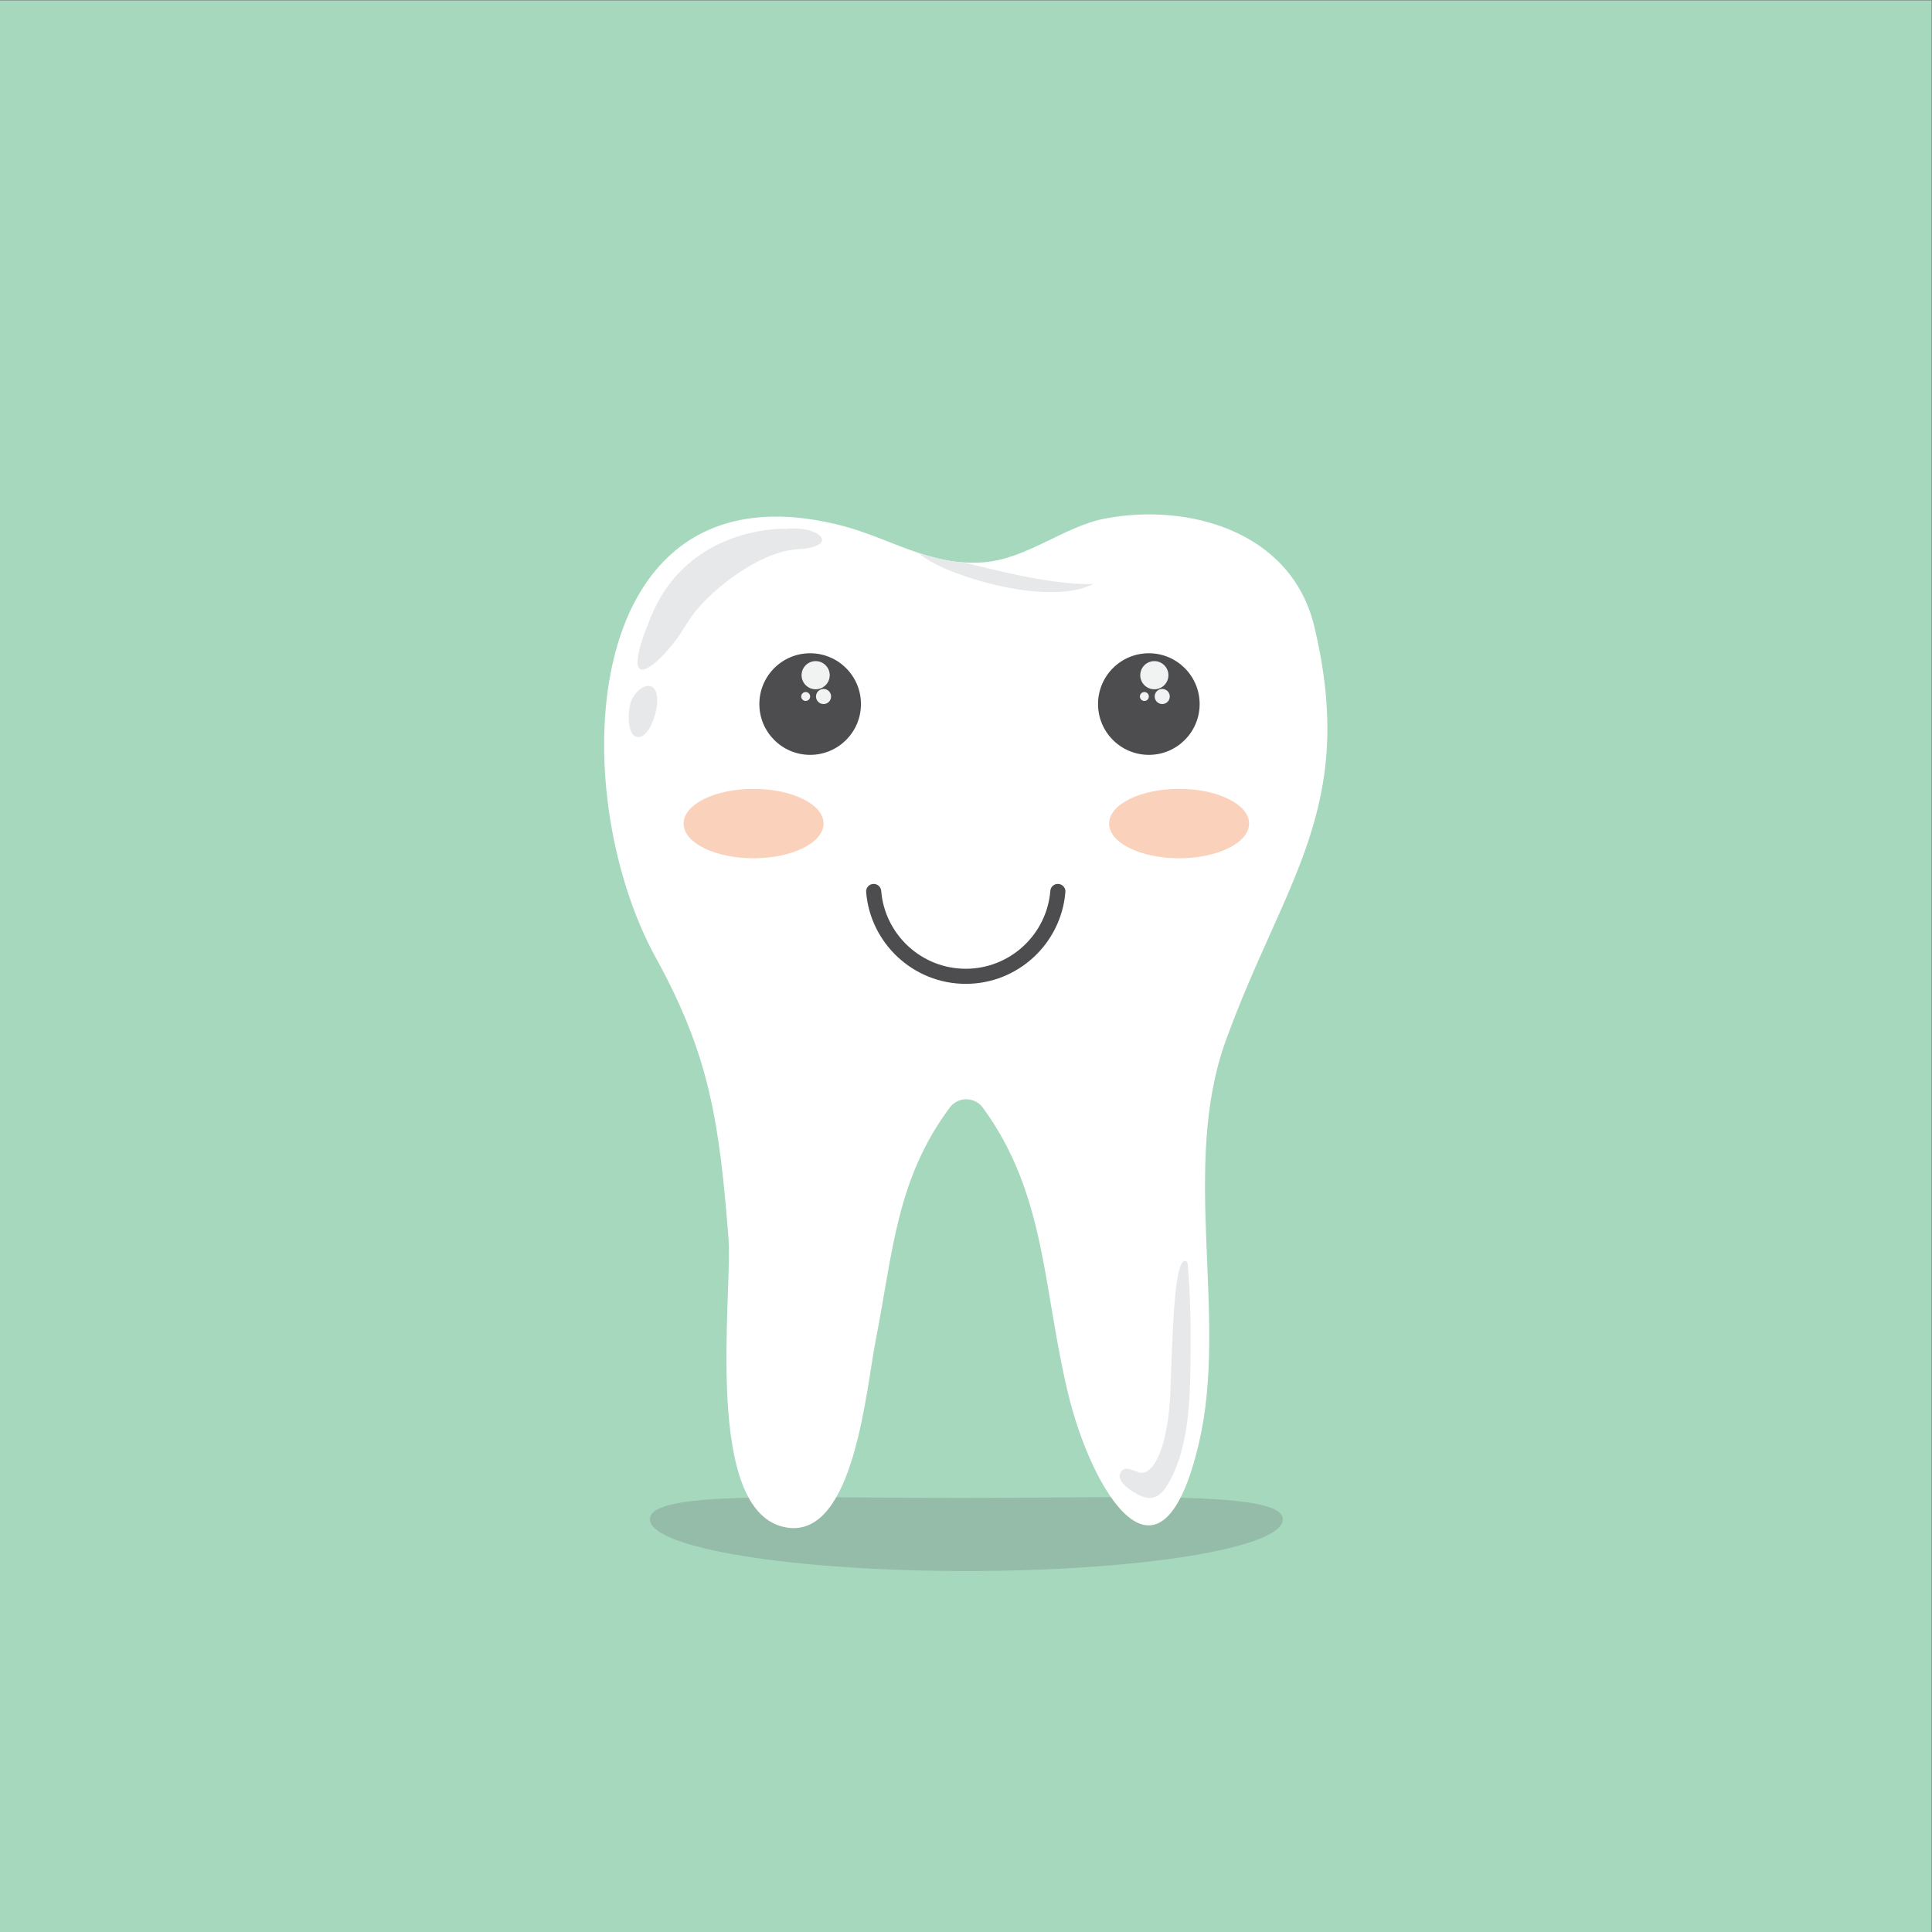 <?xml version="1.0" encoding="UTF-8" standalone="no"?>
<svg
   xmlns:dc="http://purl.org/dc/elements/1.1/"
   xmlns:cc="http://creativecommons.org/ns#"
   xmlns:rdf="http://www.w3.org/1999/02/22-rdf-syntax-ns#"
   xmlns:svg="http://www.w3.org/2000/svg"
   xmlns="http://www.w3.org/2000/svg"
   viewBox="0 0 1706.667 1706.667"
   height="1706.667"
   width="1706.667"
   xml:space="preserve"
   id="svg2"
   version="1.1"><rect x="0" y="0" width="1706.667" height="1706.667" fill="#808080" stroke="none"/><defs
     id="defs6"><clipPath
       id="clipPath20"
       clipPathUnits="userSpaceOnUse"><path
         id="path18"
         d="M 0,1280 H 1280 V 0 H 0 Z" /></clipPath><clipPath
       id="clipPath28"
       clipPathUnits="userSpaceOnUse"><path
         id="path26"
         d="m 430.68,288.176 h 419.4 v -48.965 h -419.4 z" /></clipPath></defs><g
     transform="matrix(1.333,0,0,-1.333,0,1706.667)"
     id="g10"><path
       id="path12"
       style="fill:#a6d8be;fill-opacity:1;fill-rule:nonzero;stroke:none"
       d="M 0,0 H 1280 V 1280 H 0 Z" /><g
       id="g14"><g
         clip-path="url(#clipPath20)"
         id="g16"><g
           id="g22"><g
             id="g24" /><g
             id="g36"><g
               style="opacity:0.2"
               id="g34"
               clip-path="url(#clipPath28)"><g
                 id="g32"
                 transform="translate(850.08,273.469)"><path
                   id="path30"
                   style="fill:#4d4c4e;fill-opacity:1;fill-rule:nonzero;stroke:none"
                   d="m 0,0 c 0,-18.921 -93.886,-34.259 -209.7,-34.259 -115.814,0 -209.7,15.338 -209.7,34.259 0,18.921 89.097,14.177 204.911,14.177 C -98.675,14.177 0,18.921 0,0" /></g></g></g></g><g
           transform="translate(870.964,865.187)"
           id="g38"><path
             id="path40"
             style="fill:#ffffff;fill-opacity:1;fill-rule:nonzero;stroke:none"
             d="m 0,0 c -15.201,63.566 -84.397,82.203 -139.369,71.344 -26.731,-5.281 -51.356,-26.829 -80.309,-28.886 -35.543,-2.525 -61.862,16.389 -94.478,24.609 -173.826,43.811 -183.513,-175.341 -122.055,-286.903 35.661,-64.734 41.993,-109.281 48.008,-185.473 2.888,-36.586 -17.652,-183.241 38.85,-191.887 44.385,-6.792 52.219,90.947 58.718,124.198 11.537,59.025 13.687,106.459 49.035,154.136 5.487,7.402 16.5,7.364 21.951,-0.064 42.319,-57.669 39.738,-121.12 56.844,-190.85 15.416,-62.837 60.832,-140.343 86.376,-31.347 19.578,83.534 -12.485,183.261 17.821,266.761 C -20.028,-168.063 28.785,-120.375 0,0" /></g><g
           transform="translate(570.548,813.748)"
           id="g42"><path
             id="path44"
             style="fill:#4d4c4e;fill-opacity:1;fill-rule:nonzero;stroke:none"
             d="m 0,0 c 0,-18.593 -15.073,-33.666 -33.665,-33.666 -18.593,0 -33.666,15.073 -33.666,33.666 0,18.593 15.073,33.665 33.666,33.665 C -15.073,33.665 0,18.593 0,0" /></g><g
           transform="translate(549.857,832.868)"
           id="g46"><path
             id="path48"
             style="fill:#f1f2f2;fill-opacity:1;fill-rule:nonzero;stroke:none"
             d="m 0,0 c 0,-5.154 -4.178,-9.333 -9.333,-9.333 -5.154,0 -9.332,4.179 -9.332,9.333 0,5.154 4.178,9.333 9.332,9.333 C -4.178,9.333 0,5.154 0,0" /></g><g
           transform="translate(536.882,818.756)"
           id="g50"><path
             id="path52"
             style="fill:#f1f2f2;fill-opacity:1;fill-rule:nonzero;stroke:none"
             d="m 0,0 c 0,-1.634 -1.325,-2.959 -2.959,-2.959 -1.634,0 -2.959,1.325 -2.959,2.959 0,1.634 1.325,2.959 2.959,2.959 C -1.325,2.959 0,1.634 0,0" /></g><g
           transform="translate(550.767,818.756)"
           id="g54"><path
             id="path56"
             style="fill:#f1f2f2;fill-opacity:1;fill-rule:nonzero;stroke:none"
             d="m 0,0 c 0,-2.766 -2.242,-5.008 -5.008,-5.008 -2.765,0 -5.007,2.242 -5.007,5.008 0,2.766 2.242,5.008 5.007,5.008 C -2.242,5.008 0,2.766 0,0" /></g><g
           transform="translate(794.993,813.748)"
           id="g58"><path
             id="path60"
             style="fill:#4d4c4e;fill-opacity:1;fill-rule:nonzero;stroke:none"
             d="m 0,0 c 0,-18.593 -15.073,-33.666 -33.665,-33.666 -18.593,0 -33.666,15.073 -33.666,33.666 0,18.593 15.073,33.665 33.666,33.665 C -15.073,33.665 0,18.593 0,0" /></g><g
           transform="translate(774.302,832.868)"
           id="g62"><path
             id="path64"
             style="fill:#f1f2f2;fill-opacity:1;fill-rule:nonzero;stroke:none"
             d="m 0,0 c 0,-5.154 -4.178,-9.333 -9.333,-9.333 -5.154,0 -9.332,4.179 -9.332,9.333 0,5.154 4.178,9.333 9.332,9.333 C -4.178,9.333 0,5.154 0,0" /></g><g
           transform="translate(761.328,818.756)"
           id="g66"><path
             id="path68"
             style="fill:#f1f2f2;fill-opacity:1;fill-rule:nonzero;stroke:none"
             d="m 0,0 c 0,-1.634 -1.325,-2.959 -2.959,-2.959 -1.634,0 -2.959,1.325 -2.959,2.959 0,1.634 1.325,2.959 2.959,2.959 C -1.325,2.959 0,1.634 0,0" /></g><g
           transform="translate(775.213,818.756)"
           id="g70"><path
             id="path72"
             style="fill:#f1f2f2;fill-opacity:1;fill-rule:nonzero;stroke:none"
             d="m 0,0 c 0,-2.766 -2.242,-5.008 -5.008,-5.008 -2.765,0 -5.008,2.242 -5.008,5.008 0,2.766 2.243,5.008 5.008,5.008 C -2.242,5.008 0,2.766 0,0" /></g><g
           transform="translate(701.027,694.566)"
           id="g74"><path
             id="path76"
             style="fill:#4d4c4e;fill-opacity:1;fill-rule:nonzero;stroke:none"
             d="m 0,0 c -2.599,0 -4.766,-1.991 -4.976,-4.581 -2.339,-28.874 -26.585,-51.654 -56.051,-51.654 -29.466,0 -53.712,22.78 -56.05,51.654 -0.21,2.59 -2.378,4.581 -4.977,4.581 -2.905,0 -5.226,-2.47 -4.993,-5.365 2.74,-34.023 31.304,-60.87 66.02,-60.87 34.717,0 63.28,26.847 66.02,60.87 C 5.227,-2.47 2.905,0 0,0" /></g><g
           transform="translate(545.76,734.546)"
           id="g78"><path
             id="path80"
             style="fill:#fad1bb;fill-opacity:1;fill-rule:nonzero;stroke:none"
             d="m 0,0 c 0,-12.703 -20.765,-23 -46.38,-23 -25.615,0 -46.379,10.297 -46.379,23 0,12.702 20.764,23 46.379,23 C -20.765,23 0,12.702 0,0" /></g><g
           transform="translate(827.76,734.546)"
           id="g82"><path
             id="path84"
             style="fill:#fad1bb;fill-opacity:1;fill-rule:nonzero;stroke:none"
             d="m 0,0 c 0,-12.703 -20.765,-23 -46.38,-23 -25.615,0 -46.379,10.297 -46.379,23 0,12.702 20.764,23 46.379,23 C -20.765,23 0,12.702 0,0" /></g><g
           transform="translate(521.667,929.879)"
           id="g86"><path
             id="path88"
             style="fill:#e7e8e9;fill-opacity:1;fill-rule:nonzero;stroke:none"
             d="m 0,0 c -3.824,0.172 -7.698,-0.126 -11.496,-0.542 -9.151,-1.001 -18.197,-3.157 -26.789,-6.467 -11.574,-4.46 -22.286,-11.108 -31.161,-19.799 -5.18,-5.072 -9.706,-10.796 -13.509,-16.967 -4.649,-7.544 -8.036,-15.726 -11.071,-24.03 -2.162,-5.917 -4.404,-12.138 -5.024,-18.454 -0.199,-2.022 -0.498,-5.723 1.828,-6.763 2.105,-0.94 4.825,0.813 6.496,1.924 3.304,2.194 6.208,5.007 8.931,7.871 3.253,3.423 6.271,7.075 9.068,10.878 2.985,4.058 5.367,8.46 8.203,12.607 4.424,6.469 9.868,12.235 15.657,17.494 6.367,5.784 13.272,11 20.579,15.54 6.742,4.188 13.889,7.873 21.436,10.381 3.278,1.089 6.646,1.953 10.074,2.4 4.005,0.522 8.03,0.529 11.994,1.408 2.618,0.581 9.744,2.531 7.47,6.656 -0.887,1.61 -2.69,2.655 -4.296,3.412 -2.512,1.184 -5.261,1.86 -7.999,2.257 C 6.955,0.305 3.453,0.343 0,0" /></g><g
           transform="translate(724.524,893.328)"
           id="g90"><path
             id="path92"
             style="fill:#e7e8e9;fill-opacity:1;fill-rule:nonzero;stroke:none"
             d="m 0,0 c -21.405,-0.971 -55.863,6.831 -73.687,11.336 -7.697,1.732 -12.389,2.971 -12.389,2.971 -13.885,0.724 -30.113,6.415 -30.113,6.415 5.432,-4.463 12.312,-8.257 20.1,-11.477 C -63.63,-3.787 -22.024,-11.032 0,0" /></g><g
           transform="translate(430.333,825.706)"
           id="g94"><path
             id="path96"
             style="fill:#e7e8e9;fill-opacity:1;fill-rule:nonzero;stroke:none"
             d="m 0,0 c -4.69,0.532 -8.955,-4.087 -11.329,-8.244 -2.73,-4.783 -4.406,-22.882 2.62,-25.366 C 1.594,-37.253 11.542,-1.308 0,0" /></g><g
           transform="translate(787,443.546)"
           id="g98"><path
             id="path100"
             style="fill:#e7e8e9;fill-opacity:1;fill-rule:nonzero;stroke:none"
             d="m 0,0 c 1.624,-19.119 2.21,-38.379 2.02,-57.561 -0.276,-27.91 -0.108,-61.793 -13.806,-87.024 -4.521,-8.328 -9.699,-14.196 -19.504,-9.832 -4.671,2.078 -16.34,9.15 -13.215,15.11 3.719,7.093 10.743,-1.558 16.026,0.35 10.223,3.69 14.265,26.226 15.575,35.57 1.711,12.199 1.687,24.758 2.196,37.046 0.678,16.345 1.136,32.779 2.986,49.045 C -7.501,-15.354 -5.162,6.508 0,0" /></g></g></g></g></svg>